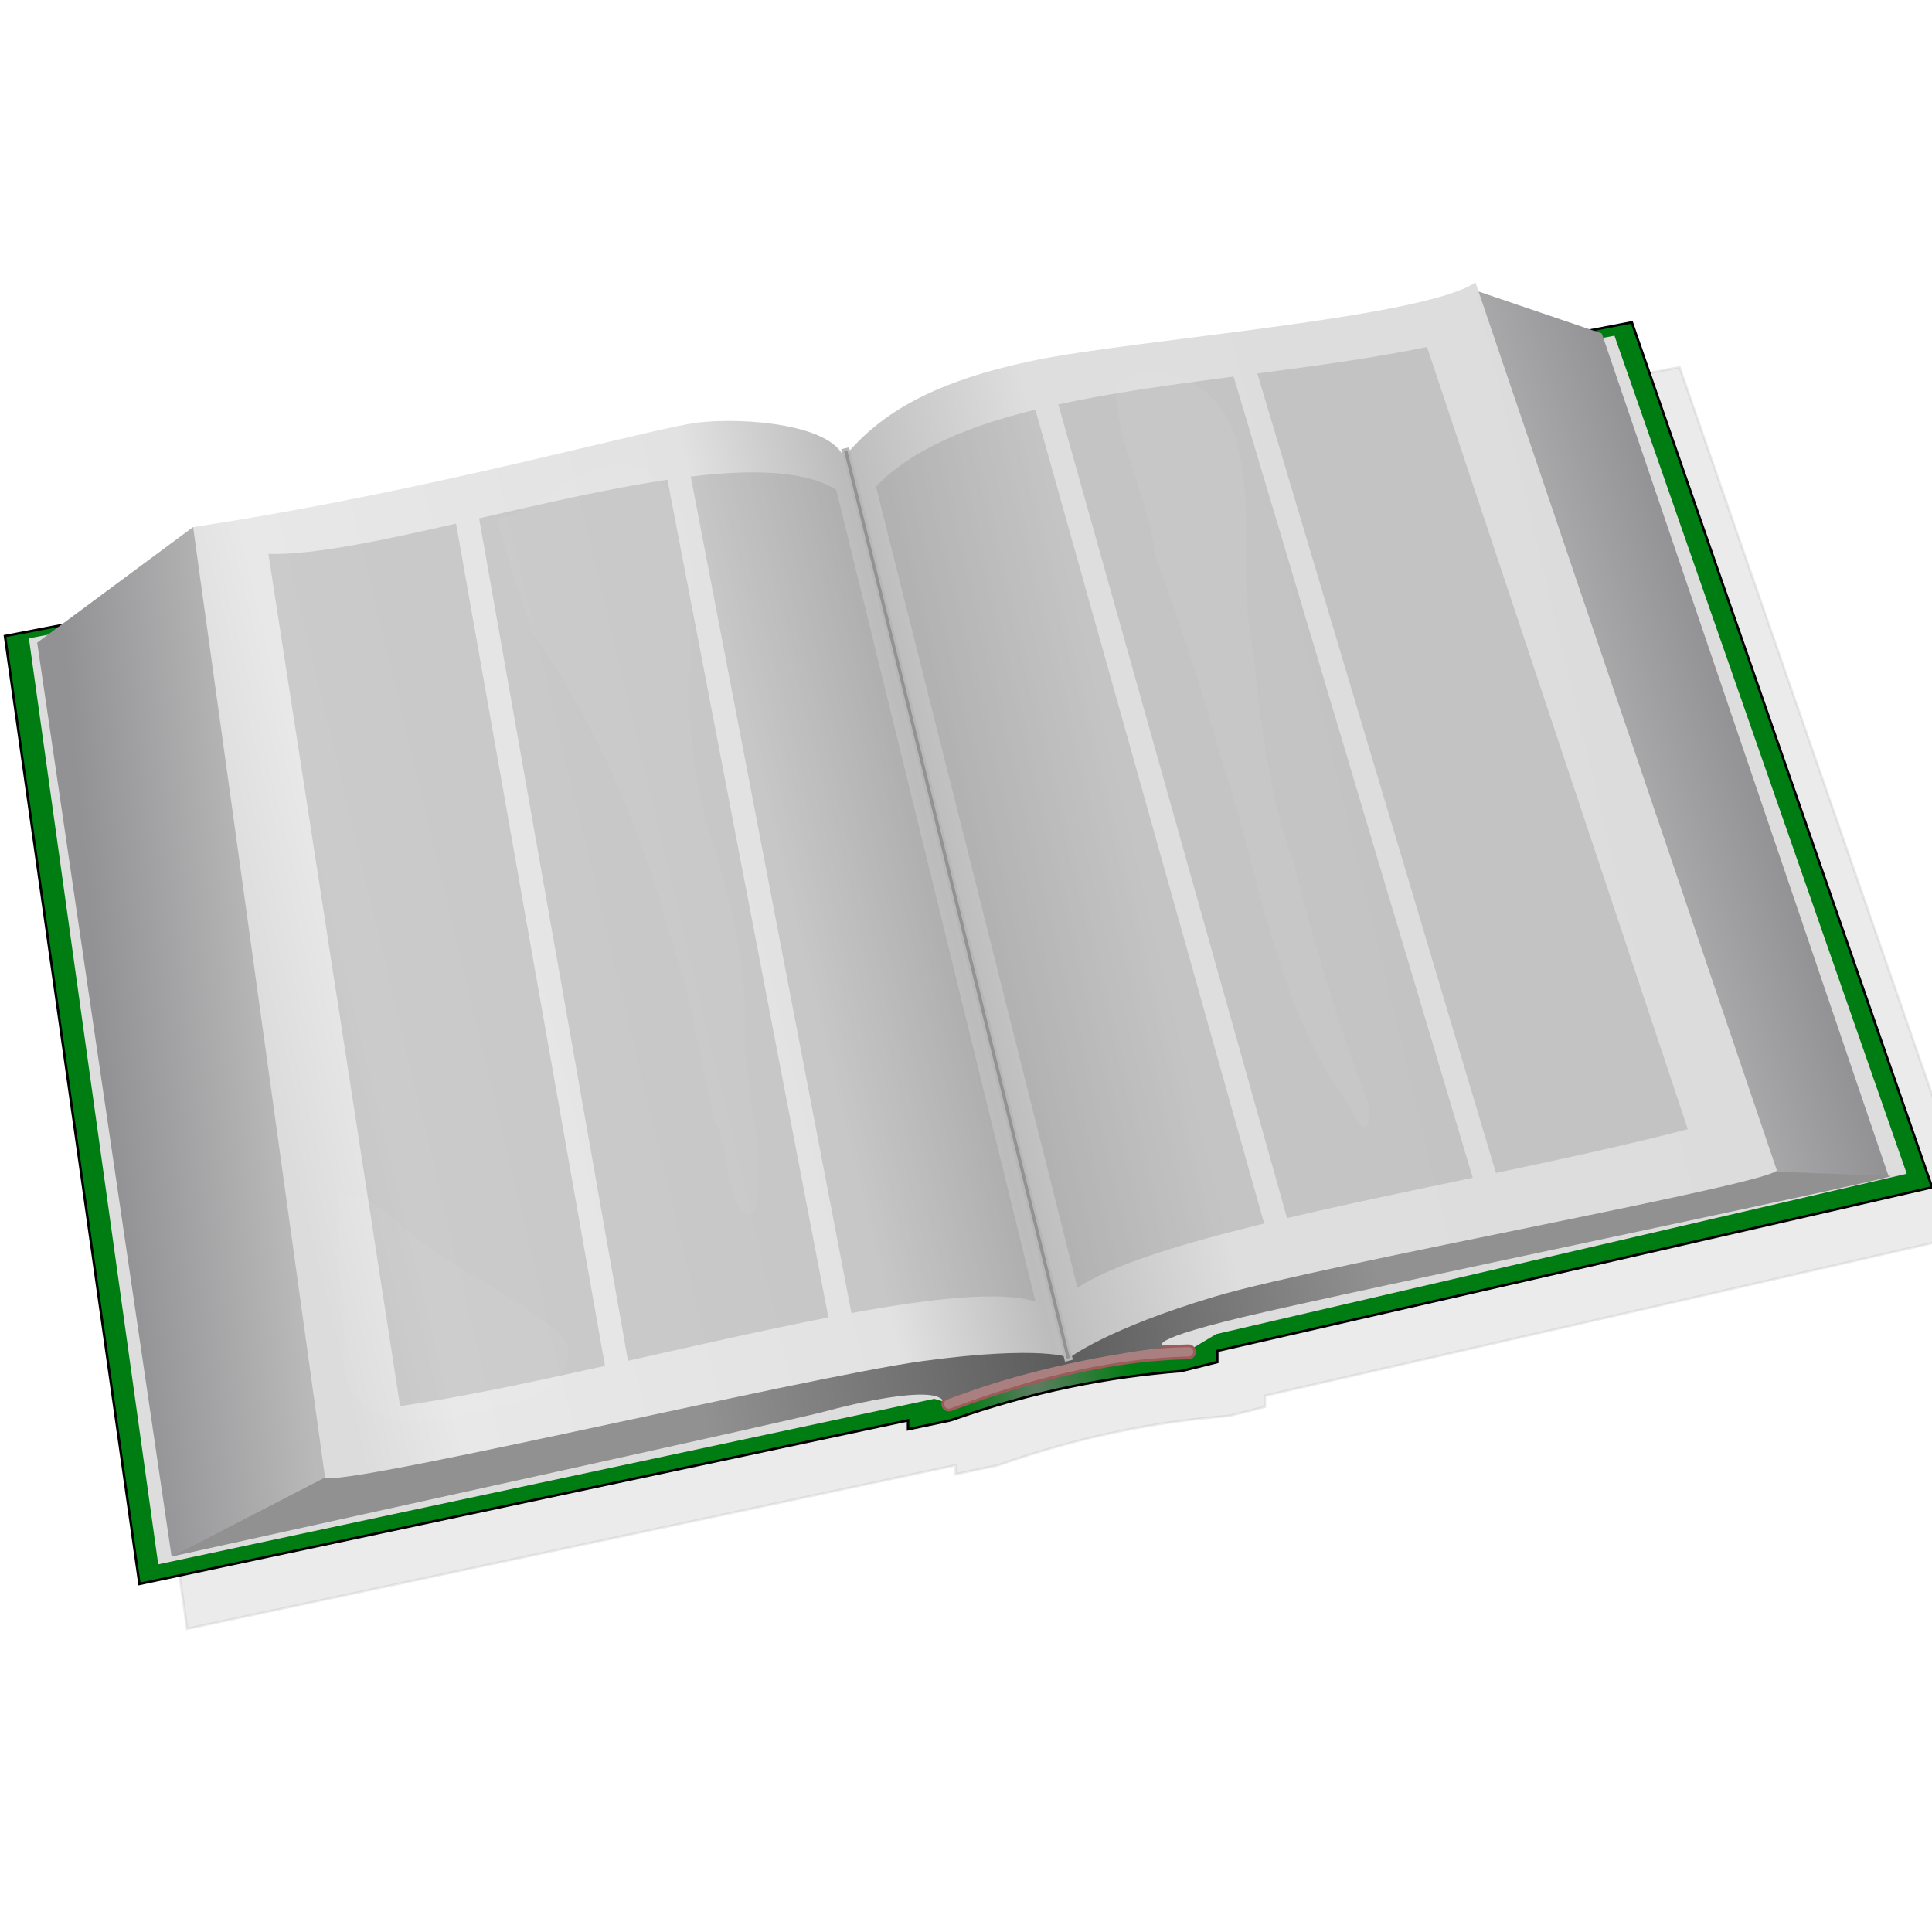 <?xml version="1.0" encoding="UTF-8" standalone="no"?>
<!-- Created with Inkscape (http://www.inkscape.org/) -->

<svg
   xmlns:dc="http://purl.org/dc/elements/1.1/"
   xmlns:cc="http://creativecommons.org/ns#"
   xmlns:rdf="http://www.w3.org/1999/02/22-rdf-syntax-ns#"
   xmlns:svg="http://www.w3.org/2000/svg"
   xmlns="http://www.w3.org/2000/svg"
   xmlns:xlink="http://www.w3.org/1999/xlink"
   xmlns:sodipodi="http://sodipodi.sourceforge.net/DTD/sodipodi-0.dtd"
   xmlns:inkscape="http://www.inkscape.org/namespaces/inkscape"
   id="svg2"
   viewBox="0 0 256 256"
   version="1.0"
   inkscape:version="0.92.4 (5da689c313, 2019-01-14)"
   sodipodi:docname="open_book_02.svg"
   width="256"
   height="256">
  <sodipodi:namedview
     pagecolor="#ffffff"
     bordercolor="#666666"
     borderopacity="1"
     objecttolerance="10"
     gridtolerance="10"
     guidetolerance="10"
     inkscape:pageopacity="0"
     inkscape:pageshadow="2"
     inkscape:window-width="1920"
     inkscape:window-height="1025"
     id="namedview51"
     showgrid="false"
     inkscape:zoom="2.9121563"
     inkscape:cx="116.91416"
     inkscape:cy="121.79284"
     inkscape:window-x="-8"
     inkscape:window-y="-8"
     inkscape:window-maximized="1"
     inkscape:current-layer="svg2"
     fit-margin-top="0"
     fit-margin-left="0"
     fit-margin-right="0"
     fit-margin-bottom="0" />
  <defs
     id="defs4">
    <linearGradient
       id="linearGradient3270">
      <stop
         id="stop3272"
         style="stop-color:#929295"
         offset="0" />
      <stop
         id="stop3274"
         style="stop-color:#b9b9b9"
         offset="1" />
    </linearGradient>
    <linearGradient
       id="linearGradient3252"
       y2="299.7"
       gradientUnits="userSpaceOnUse"
       x2="849.8"
       y1="463.29"
       x1="153.04">
      <stop
         id="stop3248"
         style="stop-color:#007d12"
         offset="0" />
      <stop
         id="stop3254"
         style="stop-color:#007d12"
         offset=".469" />
      <stop
         id="stop3256"
         style="stop-color:#5e7c62"
         offset=".511" />
      <stop
         id="stop3258"
         style="stop-color:#007d12"
         offset="0.567" />
      <stop
         id="stop3250"
         style="stop-color:#007d12"
         offset="1" />
    </linearGradient>
    <linearGradient
       id="linearGradient3276"
       y2="418.82"
       xlink:href="#linearGradient3270"
       gradientUnits="userSpaceOnUse"
       x2="241.64"
       y1="425.34"
       x1="171.59" />
    <linearGradient
       id="linearGradient3286"
       y2="294.47"
       xlink:href="#linearGradient3270"
       gradientUnits="userSpaceOnUse"
       x2="755.3"
       y1="269.49"
       x1="830.32" />
    <linearGradient
       id="linearGradient3296"
       y2="450.36"
       gradientUnits="userSpaceOnUse"
       x2="896.49"
       y1="600.7"
       x1="197.66">
      <stop
         id="stop3300"
         style="stop-color:#919191"
         offset="0" />
      <stop
         id="stop3302"
         style="stop-color:#919191"
         offset=".309" />
      <stop
         id="stop3304"
         style="stop-color:#5c5c5c"
         offset=".511" />
      <stop
         id="stop3306"
         style="stop-color:#919191"
         offset=".699" />
      <stop
         id="stop3308"
         style="stop-color:#919191"
         offset="1" />
    </linearGradient>
    <linearGradient
       id="linearGradient3320"
       y2="265.3"
       gradientUnits="userSpaceOnUse"
       x2="780.51"
       y1="396.72"
       x1="233.34">
      <stop
         id="stop3316"
         style="stop-color:#dcdcdc"
         offset="0" />
      <stop
         id="stop3322"
         style="stop-color:#e8e8e8"
         offset=".073" />
      <stop
         id="stop3324"
         style="stop-color:#e2e2e2"
         offset=".393" />
      <stop
         id="stop3326"
         style="stop-color:#bcbcbc"
         offset=".501" />
      <stop
         id="stop3330"
         style="stop-color:#dedede"
         offset=".643" />
      <stop
         id="stop3328"
         style="stop-color:#dddddd"
         offset=".948" />
      <stop
         id="stop3318"
         style="stop-color:#dcdcdc"
         offset="1" />
    </linearGradient>
    <filter
       id="filter3587">
      <feGaussianBlur
         id="feGaussianBlur3589"
         stdDeviation="9.293"
         inkscape:collect="always" />
    </filter>
    <filter
       id="filter3631">
      <feGaussianBlur
         id="feGaussianBlur3633"
         stdDeviation="14.192"
         inkscape:collect="always" />
    </filter>
  </defs>
  <g
     id="g882"
     transform="matrix(0.328,0,0,0.328,-5.081,34.607)">
    <g
       transform="translate(-112.85,-83.899)"
       id="layer2">
      <path
         inkscape:connector-curvature="0"
         d="m 149.62,253.46 54.32,382.92 310.5,-66.09 v 3.62 l 17.2,-3.62 c 33.71,-11.9 64.34,-17.65 93.23,-19.91 l 14.49,-3.62 v -4.53 L 928.13,476.15 806.83,126.73 Z"
         style="opacity:0.279;fill:#000000;fill-rule:evenodd;stroke:#000000;stroke-width:1px;filter:url(#filter3631)"
         id="path3591" />
      <path
         inkscape:connector-curvature="0"
         d="m 130.35,235.35 54.32,382.92 310.5,-66.09 v 3.62 l 17.2,-3.62 c 33.71,-11.9 64.34,-17.65 93.23,-19.91 l 14.49,-3.62 v -4.53 L 908.86,458.04 787.56,108.62 Z"
         style="fill:url(#linearGradient3252);fill-rule:evenodd;stroke:#000000;stroke-width:1px"
         id="path2474" />
      <path
         inkscape:connector-curvature="0"
         d="m 140.02,236.27 52.24,374.08 313.48,-66.88 6.54,1.98 c 26.82,-9.12 54.38,-17.97 96.36,-21.52 l 10.99,-6.58 279,-64.79 -118.08,-338.55 z"
         style="fill:#dddddd;fill-rule:evenodd"
         id="path3260" />
      <path
         inkscape:connector-curvature="0"
         d="m 608.44,522.06 c -27.31,0.52 -59.15,6.73 -97.66,21.22 -1.27,0.48 -1.91,1.89 -1.44,3.16 0.48,1.27 1.89,1.91 3.16,1.44 38.1,-14.35 69.39,-20.41 96.03,-20.91 1.36,-0.03 2.43,-1.15 2.41,-2.5 -0.03,-1.36 -1.15,-2.43 -2.5,-2.41 z"
         style="fill:#a97f7f;fill-rule:evenodd;stroke:#9f5a5a;stroke-width:1.1;stroke-linecap:round"
         id="path3262" />
    </g>
    <g
       transform="translate(-112.85,-83.899)"
       id="layer3">
      <path
         inkscape:connector-curvature="0"
         d="m 143.36,238 54.3,369.25 66.25,-22.8 6.51,-27.16 -47.78,-363.82 -16.29,-2.17 z"
         style="fill:url(#linearGradient3276);fill-rule:evenodd"
         id="path3268" />
      <path
         inkscape:connector-curvature="0"
         d="m 709.19,116.36 15.2,-20.634 51.05,17.374 115.91,340.6 -45.32,4.76 -20.64,-17.37 z"
         style="fill:url(#linearGradient3286);fill-rule:evenodd"
         id="path3278" />
      <path
         inkscape:connector-curvature="0"
         d="m 197.92,607.14 79.02,-40.81 539.31,-115.7 75.99,2.85 c -0.18,1.41 -218.89,46.63 -262.33,57.12 -43.45,10.48 -30.41,11.94 -30.41,11.94 -30.05,3.95 -60.1,10.3 -90.15,21.72 -4.2,-6.37 -36.52,1.24 -47.78,4.35 -11.31,3.12 -189.81,42.23 -263.65,58.53 z"
         style="fill:url(#linearGradient3296);fill-rule:evenodd"
         id="path3288" />
    </g>
    <g
       transform="translate(-112.85,-83.899)"
       id="layer4">
      <path
         inkscape:connector-curvature="0"
         d="m 206.35,191.3 53.21,383.37 c -6.83,7.97 194.12,-40.06 241.95,-46.49 47.83,-6.43 58.89,-1.29 58.89,-1.29 0,0 14.99,-11.68 59.03,-24.81 44.03,-13.12 232.12,-46.8 226.6,-51.22 L 724.39,92.47 c -21.05,14.46 -137.42,23.06 -178.11,31.49 -40.12,8.32 -62.08,20.97 -77,39.21 -5.41,-13.34 -40.02,-16.19 -58.58,-14.12 -18.63,2.08 -108.85,27.9 -204.35,42.25 z"
         style="fill:url(#linearGradient3320);fill-rule:evenodd"
         id="path3310" />
      <path
         inkscape:connector-curvature="0"
         d="m 470.97,159.72 -2.22,0.53 90.19,367.66 2.22,-0.57 z"
         style="fill:#929292;fill-rule:evenodd;stroke:#b8b7b8"
         id="path3332" />
    </g>
    <g
       transform="translate(-112.85,-83.899)"
       id="layer5">
      <path
         inkscape:connector-curvature="0"
         d="m 704.83,118.54 c -21.46,4.48 -44.95,7.64 -68.56,10.72 l 96.39,322.99 c 27.44,-5.78 54.31,-11.63 77.53,-17.69 z m -78.13,11.97 c -24.46,3.19 -48.79,6.47 -70.81,11.25 l 92.39,328.71 c 23.54,-5.52 49.37,-10.9 75.03,-16.28 z m -80.09,13.37 c -27.13,6.66 -50.05,16.08 -64.38,31.07 l 81.36,323.64 c 14.35,-9.33 42.09,-17.79 75.44,-25.9 z m -115.47,25.35 c -7.37,0.07 -15.34,0.67 -23.75,1.68 l 64.92,337.93 c 33.15,-6.08 60.55,-9.04 74.38,-4.59 L 466.17,176.26 c -8.3,-5.19 -20.47,-7.17 -35.03,-7.03 z m -33.16,2.97 c -24.01,3.55 -50.67,9.75 -76.09,15.59 l 60.14,340.33 c 27.66,-6.19 55.67,-12.58 80.97,-17.5 z m -85.4,17.71 c -30.24,6.9 -57.86,12.75 -75.81,12.25 l 53.2,344.28 c 23.99,-3.46 52.96,-9.62 82.78,-16.25 z"
         style="opacity:0.338;fill:#929292;fill-rule:evenodd"
         id="path3338" />
    </g>
    <g
       transform="translate(-112.85,-83.899)"
       id="layer6">
      <path
         inkscape:connector-curvature="0"
         d="m 329.07,188.04 c 21.38,-3.98 40.66,-33.12 63.46,-17.34 21.6,18.77 13.19,50.18 14.99,75.13 -2.02,24.73 1.38,49.14 8.55,72.68 8.67,26.94 14.36,54.78 13.52,83.22 0.28,22.37 9.08,44.53 3.52,66.89 -11.07,4.62 -9.93,-27.27 -15.74,-37.19 -6.64,-25.28 -9.49,-51.35 -18.72,-75.98 -11.58,-42.72 -29.28,-84.25 -54.66,-120.68 -5.67,-15.34 -10.73,-30.92 -14.92,-46.73 z m 249.79,-54.3 c 21,-13.51 45.31,3.05 49.62,25.28 6.49,25.37 0.45,52.1 5.51,77.83 3.58,30.16 6.19,60.66 16.79,89.4 8.14,31.43 17.06,62.72 28.62,93.03 4.92,10.44 1.11,22.91 -5.44,6.61 -31,-41.41 -36.5,-94.59 -52.78,-142.37 -7.39,-27.36 -16.47,-54.04 -26.12,-80.54 -2.75,-23.79 -15.94,-45.38 -16.2,-69.24 z m -313.87,326.9 c -2,23.31 3.22,46.52 2.29,69.61 4.86,30.61 40.44,22.64 61.32,16.11 18.08,-1.09 43.58,-19.68 19.62,-34.22 -19.73,-15.39 -43.92,-24.29 -61.76,-42.36 -6.19,-4.74 -13.37,-9.25 -21.47,-9.14 z"
         style="opacity:0.207;fill:#ffffff;fill-rule:evenodd;filter:url(#filter3587)"
         id="path3538" />
    </g>
  </g>
</svg>
